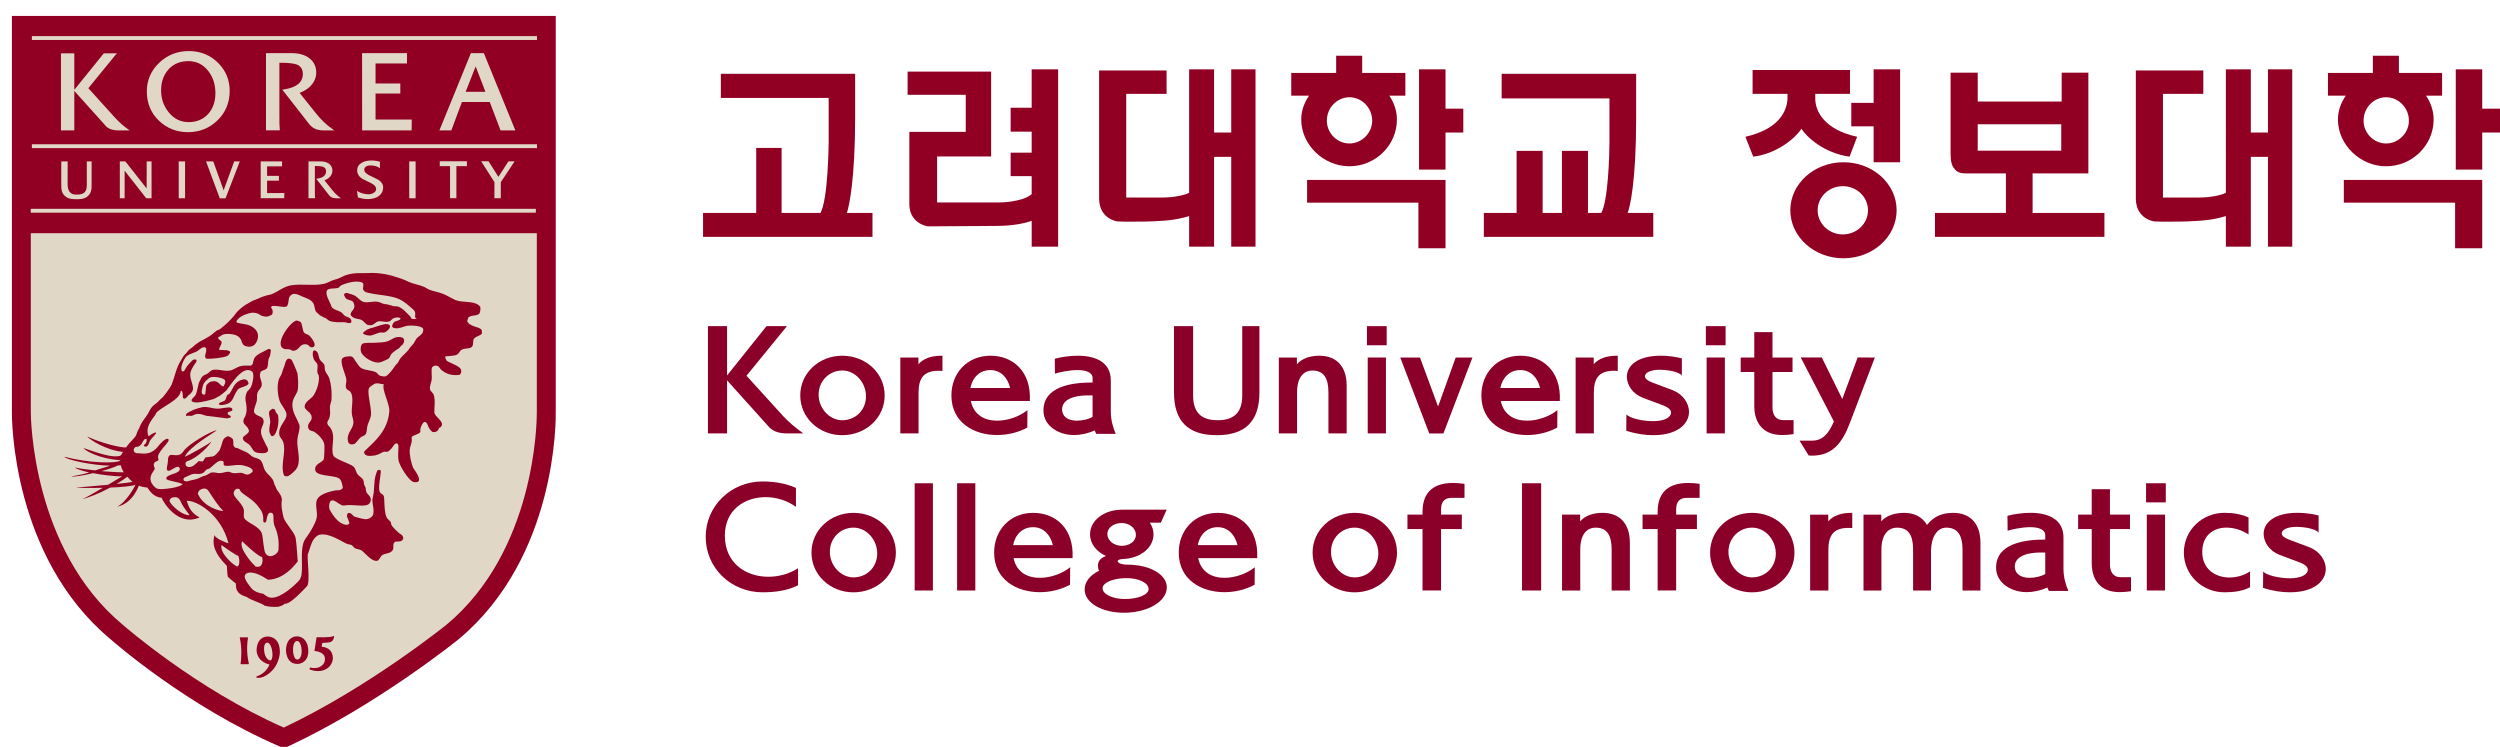 <?xml version="1.0" encoding="utf-8"?>
<!-- Generator: Adobe Illustrator 16.0.0, SVG Export Plug-In . SVG Version: 6.00 Build 0)  -->
<!DOCTYPE svg PUBLIC "-//W3C//DTD SVG 1.1//EN" "http://www.w3.org/Graphics/SVG/1.1/DTD/svg11.dtd">
<svg version="1.1" id="Layer_1" xmlns="http://www.w3.org/2000/svg" xmlns:xlink="http://www.w3.org/1999/xlink" x="0px" y="0px"
	 width="184.106px" height="55px" viewBox="0 0 184.106 55" enable-background="new 0 0 184.106 55" xml:space="preserve">
<g id="Background_xA0_Image_1_">
</g>
<g id="Layer_1_xA0_Image_1_">
</g>
<g id="고려대학교_글로벌건설_엔지니어링">
	<g id="korea_University_Global_construction_engineering_department_1_">
	</g>
	<g>
		<path fill="#910023" d="M40.926,30.314V1.175h-0.697H0.875V30.33c-0.003,0.428-0.028,10.672,7.267,16.746l-0.017-0.014
			c0.229,0.203,5.686,4.986,12.465,7.906l0.134,0.057h0.365l0.139-0.064c6.527-3.027,12.478-7.832,12.538-7.879
			C41.07,41,40.935,30.751,40.926,30.314z"/>
		<g>
			<polygon fill="#E1D7C7" points="2.348,2.66 2.348,2.944 39.545,2.944 39.545,2.66 			"/>
			<polygon fill="#E1D7C7" points="2.348,10.623 2.348,10.908 39.545,10.908 39.545,10.623 			"/>
			<polygon fill="#E1D7C7" points="2.263,15.378 2.263,15.662 39.462,15.662 39.462,15.378 			"/>
			<path fill="#E1D7C7" d="M9.28,9.406c-0.199-0.15-0.387-0.293-0.795-0.721c0,0-1.719-1.902-1.98-2.191
				c0.066-0.083,1.999-2.445,1.999-2.446l0.114-0.12H8.473H7.644L5.472,6.614V3.928H5.409H4.49v5.674h0.982V6.695L7.74,9.22
				c0.187,0.251,0.525,0.382,0.999,0.382H9.55L9.355,9.463C9.358,9.464,9.28,9.406,9.28,9.406L9.28,9.406z"/>
			<path fill="#E1D7C7" d="M13.932,3.76c-0.864-0.005-1.608,0.287-2.211,0.865c-0.602,0.578-0.909,1.288-0.909,2.109
				c0,0.866,0.302,1.594,0.9,2.16c0.581,0.558,1.299,0.84,2.139,0.84c0.839,0,1.567-0.292,2.164-0.869
				c0.595-0.577,0.9-1.309,0.9-2.173c0-0.792-0.281-1.479-0.834-2.04C15.507,4.066,14.782,3.766,13.932,3.76 M13.891,8.994
				c-0.59,0-1.091-0.248-1.478-0.736c-0.365-0.453-0.55-0.991-0.55-1.6c0-0.626,0.186-1.15,0.551-1.553
				c0.366-0.4,0.856-0.604,1.46-0.604c0.594,0,1.086,0.245,1.466,0.729c0.347,0.446,0.524,0.997,0.524,1.632
				c0,0.617-0.179,1.132-0.532,1.529C14.968,8.789,14.481,8.994,13.891,8.994L13.891,8.994z"/>
			<path fill="#E1D7C7" d="M27.656,6.889c0.117,0,1.824,0.001,1.824,0.001V6.146c0,0-1.707,0-1.824,0c0-0.11,0-1.359,0-1.47
				c0.398-0.01,2.232-0.001,2.252-0.001l0.063,0.001V3.914l-3.306-0.002v0.063l0.004,5.627h3.645l0.009-0.8
				c0,0-2.549,0.003-2.667,0.003C27.656,8.69,27.656,7.002,27.656,6.889L27.656,6.889z"/>
			<path fill="#E1D7C7" d="M35.589,3.912h-0.911l-2.319,5.689h0.878c0,0,0.752-2.009,0.78-2.088c0.081,0,1.967,0,2.05,0
				c0.028,0.078,0.795,2.088,0.795,2.088h1.089l-2.32-5.689H35.589 M35.749,6.762c-0.153,0-1.304,0-1.458,0
				c0.056-0.147,0.639-1.621,0.737-1.869C35.123,5.142,35.694,6.615,35.749,6.762L35.749,6.762z"/>
			<path fill="#E1D7C7" d="M23.243,8.316c0,0-0.943-1.18-1.181-1.477c0.195-0.072,0.536-0.225,0.797-0.497
				c0.286-0.297,0.429-0.636,0.429-1.007c0-0.416-0.158-0.76-0.471-1.019c-0.325-0.269-0.775-0.404-1.34-0.404h-1.826h-0.063V9.6
				h1.014V9.514c-0.026-0.19-0.028-0.482-0.028-1.159c0,0,0-3.611,0-3.733c0.928-0.008,1.297,0.109,1.441,0.211
				c0.194,0.139,0.29,0.338,0.287,0.609C22.3,6.07,21.839,6.445,20.897,6.588l-0.108,0.015l1.994,2.553
				c0.236,0.297,0.582,0.446,1.028,0.446h0.813l-0.167-0.115C24.052,9.21,23.608,8.783,23.243,8.316L23.243,8.316z"/>
			<path fill="#E1D7C7" d="M19.669,13.305c0.057,0,0.87,0,0.87,0V12.95c0,0-0.813,0.001-0.87,0.001c0-0.054,0-0.65,0-0.701
				c0.189-0.005,1.063,0,1.073,0h0.029v-0.363l-1.574-0.002v0.031l0.002,2.681h1.73l0.011-0.382c0,0-1.214,0.002-1.272,0.002
				C19.669,14.162,19.669,13.357,19.669,13.305L19.669,13.305z"/>
			<path fill="#E1D7C7" d="M6.718,11.888H6.392l0.002,1.671c0,0.498-0.115,0.771-0.728,0.771H5.594
				c-0.408,0-0.614-0.261-0.614-0.771c0-0.002,0.002-1.671,0.002-1.671h-0.47l-0.001,1.673c0,0.202,0.008,0.341,0.025,0.426
				c0.028,0.151,0.091,0.283,0.189,0.391c0.177,0.192,0.43,0.291,0.753,0.291h0.304c0.322,0,0.577-0.099,0.752-0.291
				c0.097-0.107,0.16-0.239,0.189-0.392c0.017-0.084,0.024-0.223,0.024-0.425l-0.001-1.673H6.718L6.718,11.888z"/>
			<path fill="#E1D7C7" d="M10.804,11.888l-0.001,0.03c0,0-0.003,1.803-0.003,1.961c-0.101-0.127-1.568-1.991-1.568-1.991H8.823
				v2.715h0.354c0,0,0.002-1.87,0.002-2.03c0.1,0.129,1.591,2.029,1.591,2.029l0.391,0.001v-2.715h-0.033H10.804L10.804,11.888z"/>
			<polygon fill="#E1D7C7" points="13.162,11.888 13.162,14.603 13.628,14.603 13.63,11.888 13.6,11.888 			"/>
			<polyline fill="#E1D7C7" points="30.14,14.603 30.607,14.603 30.607,14.007 30.607,12.487 30.607,11.918 30.607,11.888 
				30.577,11.888 30.136,11.888 30.136,11.888 30.136,12.487 30.136,14.007 30.14,14.603 			"/>
			<path fill="#E1D7C7" d="M17.246,11.888c0,0-0.725,1.983-0.777,2.128c-0.051-0.145-0.763-2.128-0.763-2.128h-0.533l1.012,2.718
				l0.425-0.002l1.048-2.716h-0.042H17.246L17.246,11.888z"/>
			<path fill="#E1D7C7" d="M27.843,13.227c-0.002-0.002-0.365-0.18-0.365-0.18l-0.312-0.152c-0.228-0.12-0.343-0.25-0.343-0.389
				c0-0.115,0.053-0.199,0.16-0.259c0.081-0.048,0.199-0.07,0.343-0.065c0.237,0.007,0.48,0.078,0.607,0.176l0.047,0.037v-0.481
				l-0.02-0.007c-0.19-0.059-0.397-0.09-0.611-0.09c-0.281,0-0.518,0.057-0.705,0.166c-0.225,0.128-0.339,0.318-0.339,0.565
				c0,0.251,0.126,0.461,0.375,0.621c0.001,0.002,0.134,0.066,0.134,0.066l0.541,0.265c0.229,0.121,0.344,0.261,0.344,0.418
				c0,0.118-0.061,0.214-0.187,0.287c-0.111,0.069-0.233,0.103-0.359,0.102c-0.292-0.002-0.567-0.074-0.815-0.219l-0.052-0.031
				l0.07,0.475l0.019,0.006c0.217,0.081,0.466,0.123,0.732,0.123c0.33,0,0.615-0.086,0.82-0.248c0.194-0.156,0.29-0.364,0.29-0.616
				C28.217,13.576,28.091,13.385,27.843,13.227L27.843,13.227z"/>
			<path fill="#E1D7C7" d="M32.386,11.878v0.028l-0.001,0.327c0,0,0.7,0,0.757,0.002c0,0.058,0,2.36,0,2.36h0.467
				c0,0,0.001-2.303,0.001-2.36c0.057,0,0.774,0,0.774,0v-0.357H32.386L32.386,11.878z"/>
			<path fill="#E1D7C7" d="M37.444,11.881c0,0-0.693,1.069-0.74,1.143c-0.047-0.073-0.728-1.146-0.728-1.146H35.96h-0.525
				c0,0,0.967,1.521,0.978,1.536c0,0.016-0.004,1.182-0.004,1.182h0.47c0,0,0.002-1.164,0.002-1.182
				c0.01-0.016,1.017-1.533,1.017-1.533H37.444L37.444,11.881z"/>
			<path fill="#E1D7C7" d="M24.458,13.984c0,0-0.449-0.563-0.564-0.705c0.096-0.033,0.258-0.105,0.381-0.234
				c0.136-0.143,0.205-0.305,0.205-0.48c0-0.199-0.075-0.361-0.225-0.486c-0.156-0.128-0.37-0.191-0.638-0.191h-0.871h-0.028v2.71
				H23.2v-0.042c-0.012-0.091-0.012-0.223-0.012-0.552c0,0,0-1.72,0-1.78c0.44-0.004,0.617,0.052,0.686,0.102
				c0.094,0.065,0.139,0.16,0.137,0.29c-0.001,0.3-0.221,0.479-0.67,0.546l-0.05,0.008l0.949,1.215
				c0.112,0.142,0.275,0.214,0.487,0.214h0.391l-0.083-0.056C24.842,14.41,24.631,14.205,24.458,13.984L24.458,13.984z"/>
		</g>
		<g>
			<path fill="#E1D7C7" d="M39.532,30.33c0,0.009,0,0.027,0,0.063c0,0.86-0.154,10.203-6.65,15.612
				c-0.053,0.04-5.719,4.615-11.986,7.575c-6.458-2.844-11.794-7.516-11.848-7.563l-0.015-0.014
				c-6.687-5.566-6.764-15.301-6.764-15.658c0-0.005,0-6.473,0-13.173h37.264C39.532,23.869,39.532,30.33,39.532,30.33z"/>
		</g>
		<g>
			<path fill="#910023" d="M17.765,48.915h0.512c0.071,0,0.045-0.063,0.045-0.063c-0.208-0.92-0.1-1.643-0.06-1.855
				c0,0,0.021-0.063-0.053-0.063h-0.506c-0.068,0-0.042,0.053-0.042,0.053c0.171,0.709,0.104,1.603,0.06,1.863
				C17.721,48.848,17.689,48.915,17.765,48.915L17.765,48.915z"/>
			<path fill="#910023" d="M19.662,46.875c-0.815,0.08-0.765,1.034-0.765,1.034c0.05,0.864,0.946,1.026,0.946,1.026
				c-0.245,0.664-0.899,0.86-0.899,0.86c-0.154,0.06-0.042,0.104-0.042,0.104c0.196,0.064,0.48-0.049,0.48-0.049
				c1.197-0.537,1.228-1.791,1.228-1.791C20.635,46.781,19.662,46.875,19.662,46.875 M19.952,48.634
				c-0.39,0.011-0.484-0.596-0.484-0.596c-0.1-0.666,0.159-0.704,0.159-0.704c0.274-0.087,0.394,0.48,0.394,0.48
				C20.154,48.469,19.952,48.634,19.952,48.634L19.952,48.634z"/>
			<path fill="#910023" d="M22.679,47.648c0,0-0.107-0.793-0.851-0.785c0,0-0.734-0.018-0.768,1c0,0-0.028,1.076,0.9,1.029
				C21.96,48.895,22.871,48.837,22.679,47.648 M21.973,48.555c-0.352,0.129-0.391-0.591-0.391-0.591
				c-0.038-0.687,0.243-0.755,0.243-0.755c0.282-0.068,0.361,0.436,0.361,0.436C22.314,48.425,21.973,48.555,21.973,48.555
				L21.973,48.555z"/>
			<path fill="#910023" d="M22.898,49.169c0.786,0.153,0.993-0.401,0.993-0.401c0.251-0.789-0.735-0.826-0.735-0.826l0.159-1.018
				c0,0,0.989,0.049,1.253-0.083c0,0,0.062-0.042,0.028,0.106c0,0-0.055,0.338-0.377,0.363l-0.486,0.039l-0.046,0.285
				c0,0,0.841-0.017,0.826,0.891c0,0-0.031,0.705-0.853,0.875c0,0-0.385,0.086-0.828-0.094c0,0-0.068-0.035-0.032-0.088
				C22.799,49.221,22.831,49.154,22.898,49.169L22.898,49.169z"/>
			<path fill="#910023" d="M20.002,30.143c0.062-0.076,0.142-0.021,0.209,0c0.063,0.019,0.065,0.143,0.102,0.205
				c0.02,0.045,0.143,0.17,0.154,0.207c0.1,0.457,0,1.055-0.206,1.401c-0.058,0.108-0.153,0.163-0.219,0.167
				c-0.086,0.009-0.114-0.118-0.145-0.167c-0.131-0.185-0.032-0.621,0-0.824c0.035-0.265-0.171-0.688-0.04-0.88
				C19.858,30.252,20,30.143,20.002,30.143L20.002,30.143z"/>
			<path fill="#910023" d="M13.788,30.624c0.111-0.033,0.271,0.021,0.338,0l0.149-0.062c0.173-0.109,0.344-0.078,0.519-0.062
				c0.087,0.011,0.347,0.122,0.433,0.125c0.139,0.017,0.792,0.086,1.488,0.188c-0.006-0.002,0.371-0.051,0.275-0.154
				c0.06,0.066-0.011-0.057-0.153-0.105l-0.048-0.053c0.006-0.005-0.121-0.105,0.104-0.18c-0.085,0.025,0.147-0.034,0.192-0.084
				c0.09-0.096-0.042-0.199-0.042-0.199c-0.328-0.111-0.698,0.1-1.191,0.048c-0.243-0.021-0.588-0.159-0.931-0.103
				c-0.374,0.064-0.922,0.275-1.184,0.479C13.737,30.464,13.613,30.682,13.788,30.624L13.788,30.624z"/>
			<path fill="#910023" d="M17.946,27.932c0.336-0.02,0.351,0.328,0.359,0.292c-0.039,0.248-0.649,0.271-0.794,0.465
				c-0.426,0.556-0.249,1.086-1.257,1.144c0,0-0.202-0.047-0.124-0.13c0.063-0.066,0.308-0.133,0.397-0.188
				c0.13-0.074,0.12-0.285,0.206-0.414c0.018-0.031,0.132-0.072,0.16-0.101c0.283-0.383,0.314-0.771,0.814-0.997
				C17.727,27.991,17.909,27.939,17.946,27.932L17.946,27.932z"/>
			<path fill="#910023" d="M21.174,26.438c0.115-0.065,0.229,0,0.304,0.068c0.044,0.03,0.414,0.914,0.43,1.002
				c0.047,0.322,0.083,1.063-0.004,1.301c-0.124,0.332-0.431,0.588-0.364,1.176c0.036,0.347,0.188,0.615,0.335,0.916
				c0.017,0.051,0.168,0.345,0.176,0.404c0.057,0.315-0.116,0.727-0.143,0.981c-0.078,0.639,0.178,1.218,0.076,1.825
				c-0.043,0.262-0.127,0.395-0.271,0.558l-0.115,0.097c-0.032,0.063-0.088,0.086-0.146,0.129l-0.07,0.072
				c-0.108,0.025-0.119,0.09-0.163,0.094c-0.273,0.062-0.329-0.101-0.312-0.063c-0.277-0.779,0.187-1.691-0.05-2.445
				c-0.055-0.174-0.259-0.345-0.287-0.531c-0.094-0.674,0.537-1.028,0.529-1.482c0-0.324-0.426-0.744-0.522-1.063
				c-0.12-0.373-0.2-1.09-0.036-1.558c0.038-0.113,0.184-0.305,0.225-0.456c0.077-0.291,0.197-0.53,0.239-0.726
				c0.014-0.059,0.052-0.144,0.083-0.2C21.099,26.518,21.155,26.448,21.174,26.438L21.174,26.438z"/>
			<path fill="#910023" d="M29.231,24.826c0.456-0.053,0.661,0.127,0.448,0.516l-0.09,0.084c-0.037,0.014-0.157,0.172-0.183,0.195
				c-0.221,0.162-0.428,0.262-0.596,0.468c-0.058,0.068-0.105,0.245-0.177,0.306c-0.114,0.082-0.55,0.273-0.661,0.293
				c-0.552,0.089-1.303-0.462-1.385-0.781c-0.071-0.271,0-0.537,0.119-0.6c0.186-0.096,0.677-0.045,0.844-0.063
				c0.426-0.033,0.694-0.009,1.019-0.121C28.767,25.059,28.993,24.854,29.231,24.826L29.231,24.826z"/>
			<path fill="#910023" d="M26.878,24.642c0,0,0.259,0.108,0.491,0.052c0.164-0.041,0.468-0.18,0.621-0.207
				c0.093-0.021,0.223,0.025,0.313,0c0.251-0.077,0.715-0.57,0.161-0.623c-0.203-0.019-0.803,0.208-0.992,0.26
				c-0.187,0.049-0.304,0.08-0.46,0.161c-0.041,0.024-0.257,0.201-0.23,0.171C26.782,24.455,26.639,24.574,26.878,24.642
				L26.878,24.642z"/>
			<path fill="#910023" d="M22.906,25.574c-0.162-0.021-0.162-0.295-0.571-0.207c-0.285,0.061-0.362,0.479-0.778,0.468l-0.206-0.101
				c-0.18-0.043-0.31,0.02-0.468-0.059c-0.731-0.342,0.566-2.095,0.986-2.071c0.022,0,0.238,0.079,0.264,0.103
				c0.13,0.113,0.13,0.602,0.252,0.779c0.094,0.124,0.241,0.114,0.366,0.207c0.133,0.101,0.382,0.445,0.413,0.626
				C23.166,25.319,23.233,25.618,22.906,25.574L22.906,25.574z"/>
			<path fill="#910023" d="M29.657,39.742C29.665,39.73,29.665,39.73,29.657,39.742L29.657,39.742z"/>
			<path fill="#910023" d="M35.478,24.323C35.478,24.315,35.478,24.314,35.478,24.323L35.478,24.323z"/>
			<polygon fill="#910023" points="29.654,39.743 29.657,39.743 29.657,39.743 			"/>
			<path fill="#910023" d="M35.478,24.323c0,0.003,0,0.007,0,0.011l0.003,0.002C35.478,24.33,35.478,24.326,35.478,24.323
				L35.478,24.323z"/>
			<path fill="#910023" d="M28.929,23.83c0.004-0.01,0.009-0.02,0.013-0.027C28.928,23.83,28.926,23.835,28.929,23.83L28.929,23.83z
				"/>
			<path fill="#910023" d="M25.774,32.686c-0.001,0-0.007,0-0.009-0.002C25.774,32.689,25.776,32.689,25.774,32.686L25.774,32.686z"
				/>
			<path fill="#910023" d="M19.761,25.704c-0.283,0.158-0.9,0.401-1.03,0.675c-0.072,0.145-0.072,0.27-0.13,0.442
				c-0.008,0.019-0.084,0.05-0.108,0.102c-0.301,0-0.567-0.019-0.828,0.052c-0.204,0.057-0.498,0.273-0.726,0.313
				c-0.46,0.08-0.813-0.125-1.245-0.053c-0.192,0.035-0.316,0.234-0.474,0.314c-0.135,0.064-0.19,0.064-0.295,0.16l-0.096,0.11
				c-0.015,0.042-0.062,0.147-0.092,0.197c-0.094,0.141-0.131,0.284-0.154,0.437c-0.023,0.147-0.109,0.502-0.186,0.649
				c-0.038,0.069-0.232,0.229-0.261,0.295c-0.015,0.043-0.059,0.086,0,0.153c-0.067-0.073-0.054,0.072,0.32,0.091
				c0.411,0.01,1.306-0.265,1.306-0.265l0.43-0.231c0.083-0.063,0.416-0.316,0.489-0.404c0.313-0.389,1.151-1.802,1.802-1.432
				l0.117,0.084c0.156,0.262-0.041,1.008-0.157,1.178l-0.147,0.176c-0.116,0.038-0.198,0.339-0.215,0.479
				c-0.027,0.223,0.037,0.426,0.054,0.551c0.034,0.269,0.061,0.607-0.104,0.938c-0.037,0.063-0.13,0.181-0.105,0.358
				c0.032,0.203,0.32,0.353,0.362,0.521c0.025,0.086,0.099,0.1,0,0.26c-0.056,0.088-0.293,0.237-0.362,0.313
				c-0.093,0.096-0.012,0.245,0.05,0.305c0.179,0.162,0.328,0.182,0.467,0.369c0.199,0.254,0.187,0.477,0.625,0.518
				c0.343,0.033,0.828,0.052,0.623-0.416l-0.103-0.176c-0.122-0.304-0.335-0.576-0.364-0.91c-0.041-0.426,0.302-0.642,0.157-0.985
				c-0.115-0.263-0.633-0.231-0.676-0.574c-0.022-0.192,0.172-0.597,0.208-0.78c0.041-0.248-0.026-0.406,0.055-0.619
				c0.051-0.153,0.278-0.326,0.303-0.518c0.049-0.342-0.216-0.559-0.101-0.933c0.057-0.193,0.359-0.172,0.471-0.314
				c0.144-0.192,0.064-0.457,0.152-0.728c0.009-0.031,0.083-0.192,0.099-0.221c-0.009-0.011,0.059-0.348,0.059-0.348
				C19.908,25.625,19.777,25.711,19.761,25.704 M16.475,28.441c-0.291,0.067-0.316-0.553-1.016-0.312
				c-0.036,0.015-0.233,0.192-0.249,0.222c-0.082,0.187-0.038,0.656-0.13,0.703c0,0-0.271,0.066-0.218-0.277
				c0.084-0.545,0.189-0.646,0.464-0.877c0.038-0.029,0.141-0.107,0.194-0.118c0.33-0.075,0.938,0.051,1.047,0.218
				C16.661,28.139,16.462,28.445,16.475,28.441L16.475,28.441z"/>
			<path fill="#910023" d="M35.478,24.334c-0.048-0.254-0.737-0.236-1.015-0.574c-0.104-0.135-0.026-0.209,0-0.312
				c0.079-0.296,0.708-0.121,0.856-0.384c0.06-0.11,0.08-0.435,0.041-0.479c-0.395-0.484-1.228-0.254-1.815-0.488
				c-0.283-0.117-0.636-0.352-0.934-0.465c-0.374-0.143-0.663-0.164-1.037-0.313c-0.085-0.036-0.251-0.158-0.34-0.195
				c-0.417-0.166-0.747-0.199-1.161-0.377c-0.05-0.018-0.176-0.09-0.231-0.112c-0.165-0.071-0.218-0.081-0.395-0.146
				c-0.641-0.231-1.458-0.438-2.388-0.379c-0.407,0.022-0.876-0.053-1.504,0.126c-0.217,0.055-0.521,0.242-0.724,0.307
				c-0.144,0.043-0.267,0.067-0.397,0.124c-0.181,0.073-0.341,0.179-0.588,0.237c-0.713,0.16-1.665-0.016-2.388,0.105
				c-0.626,0.101-0.989,0.496-1.504,0.674c-0.158,0.053-0.222,0.036-0.377,0.092c-0.09,0.031-0.303,0.088-0.375,0.129
				c-0.215,0.11-0.355,0.144-0.598,0.246c-0.122,0.054-0.266,0.165-0.383,0.22c-0.175,0.086-0.185,0.11-0.329,0.216l-0.117,0.085
				c0,0-0.253,0.222-0.284,0.261c-0.101,0.105-0.198,0.251-0.285,0.361c-0.264,0.307-0.66,0.692-0.988,0.93
				c-0.119,0.086-0.203,0.068-0.308,0.16c-0.124,0.094-0.233,0.195-0.351,0.285c-0.272,0.195-0.544,0.324-0.844,0.488l-0.192,0.128
				c-0.253,0.167-0.243,0.234-0.506,0.399c-0.171,0.117-0.246,0.294-0.404,0.428c-0.104,0.082-0.224,0.334-0.294,0.443
				c-0.326,0.477-0.448,1.18-0.68,1.772c-0.07,0.168-0.636,0.983-0.777,1.036l-0.104,0.099c-0.081,0.067-0.081,0.089-0.154,0.161
				c-0.167,0.146-0.337,0.232-0.466,0.416c-0.105,0.141-0.167,0.307-0.264,0.463c-0.148,0.243-0.392,0.514-0.516,0.779
				c-0.05,0.098-0.086,0.197-0.122,0.291c-0.013,0.014-0.023,0.031-0.026,0.031c-0.063,0.08-0.173,0.414-0.173,0.414
				c-0.115,0.269-0.389,0.418-0.751,0.935c-0.423,0.03-1.882-0.339-2.875-0.81c0.222,0.246,1.335,0.994,2.64,1.139
				c-0.087,0.127-0.094,0.259-0.25,0.299c-0.521,0.129-1.428-0.156-2.647-0.582c0.071,0.17,1.145,0.8,2.729,0.895
				C8.644,34.17,6.467,34.1,4.764,33.637c-0.064,0.178,2.129,0.666,3.333,0.649C7.891,34.393,7.349,34.516,7,34.641
				c-0.549-0.061-1.314-0.156-1.463-0.213c0.034,0.109,0.578,0.258,1.027,0.363c-0.433,0.154-1.072,0.243-1.321,0.296
				c0.181,0.045,0.875-0.065,1.605-0.241c0.64,0.123,1.618,0.25,2.157,0.227c-0.135,0.066-0.642,0.395-1.042,0.627
				c-1.022,0.097-2.135,0.182-2.374,0.211c0.134,0.021,1.031,0.035,1.987,0.011c-0.584,0.343-1.207,0.7-1.506,0.835
				c0.443-0.111,1.235-0.414,2.044-0.85c0.803-0.029,1.556-0.096,1.869-0.207c-0.107,0.234-0.756,1.354-1.36,1.613
				c0.261-0.043,1.099-0.279,1.606-1.549c0.18,0.078,0.385,0.123,0.624,0.139c0.134,0.201,0.45,0.719,1.049,0.748
				c0.122,0.347,1.233,2.16,2.794,1.451c-0.451-0.244-0.724-0.498-0.946-1.222c0.692-0.042,2.526,0.962,3.078,3.136
				c-0.435-0.146-0.978-0.397-1.035-0.615c-0.119,0.504-0.197,1.152,0.915,2.271c0.021,0.239,0.017,0.527,0.068,0.799
				c0.183,0.191,0.396,0.334,0.592,0.5c0.014,0.316-0.031,0.75,0.798,0.991c0.282,0.231,1.186,0.481,1.318,0.64
				c0.27,0.086,0.671,0.102,0.962,0.086c0,0,0.393-0.067,0.498-0.219c0.196-0.01,0.462-0.017,1.664-1.298
				c0.252-0.3,0-1.957,0.061-2.358c0.118-0.291,0.17-0.561,0.331-0.92c0,0,0.163-0.354,0.47-0.496
				c0.021-0.012,0.039-0.012,0.064-0.018c0.692-0.156,1.594,0.49,2.02,0.672c0.155,0.063,0.237,0.029,0.362,0.105
				c0.062,0.031,0.147,0.174,0.21,0.209c0.152,0.085,0.299,0.063,0.47,0.152c0.248,0.137,0.752,0.866,1.19,0.781
				c0.136-0.031,0.244-0.344,0.362-0.418c0.205-0.127,0.491-0.113,0.674-0.258c0.209-0.165,0.123-0.35,0.155-0.573
				c0-0.011,0.097-0.114,0.105-0.157c0.102-0.012,0.328-0.002,0.469-0.047c0.018-0.007,0.078-0.076,0.102-0.103
				c0.089-0.095,0.024-0.192,0-0.269c-0.032-0.084-0.243-0.183-0.31-0.254c-0.156-0.156-0.422-0.381-0.522-0.568
				c-0.047-0.098,0.013-0.116-0.054-0.213c-0.068-0.108-0.25-0.224-0.305-0.359c-0.2-0.446-0.121-1.438-0.209-1.577
				c-0.083-0.134-0.184-0.116-0.265-0.241c-0.172-0.271,0.04-1.154,0.056-1.503c0.015-0.278-0.259-0.106-0.259-0.106
				c-0.227,0.562-0.203,0.809-0.259,1.609c-0.009,0.071-0.104,0.5-0.104,0.575c-0.003,0.278,0.161,0.752,0.049,1.088
				c-0.036,0.108-0.262,0.319-0.57,0.312c-0.116,0-0.697-0.149-0.829-0.207c-0.025-0.012-0.149-0.153-0.158-0.158
				c-0.288-0.229-0.349-0.016-0.362,0.102c-0.009,0.121,0.04,0.143,0.063,0.209c0.01,0.066,0.127,0.315,0.115,0.338
				c-0.004,0.021-0.105,0.295-0.645-0.021c-0.406-0.245-0.808-0.924-0.83-1.04c-0.056-0.261,0.024-0.457,0.074-0.546
				c0.203-0.184,0.444,0.07,0.647,0.18c0.051,0.028,0.176,0.116,0.238,0.127c0.119,0.021,0.31-0.021,0.336-0.021
				c0.788-0.047,1.604,0.238,1.744-0.289c0.087-0.332-0.239-0.512-0.297-0.646c-0.074-0.17-0.036-0.18-0.079-0.365
				c-0.007-0.016-0.061-0.135-0.073-0.15c-0.08-0.137-0.022-0.258-0.103-0.414c-0.083-0.169-0.315-0.271-0.412-0.414
				c-0.135-0.191-0.135-0.432-0.315-0.572c-0.266-0.219-1.329-0.535-1.453-0.781c-0.202-0.393,0.047-1.112-0.051-1.605
				c-0.053-0.287-0.147-0.445-0.323-0.623c-0.068-0.07-0.101-0.174-0.076-0.268c0.046-0.172,0.138-0.125,0.19-0.512
				c0.033-0.213-0.02-0.451,0-0.674c0.001-0.035,0.103-0.374,0.109-0.414c0.047-0.58-0.029-1.186-0.157-1.605
				c-0.061-0.204-0.25-0.38-0.313-0.574c-0.055-0.162,0.011-0.256-0.055-0.416c-0.051-0.143-0.232-0.242-0.305-0.359
				c-0.141-0.207-0.1-0.557-0.315-0.677c-0.157-0.088-0.213,0.035-0.204,0c-0.053,0.19-0.041,0.376,0.051,0.622
				c0.038,0.105,0.232,0.26,0.263,0.364c0.041,0.192-0.031,0.424,0,0.624l0.1,0.209c0.079,0.521-0.204,1.211-0.415,1.501
				c-0.148,0.191-0.594,0.438-0.621,0.726c-0.023,0.181,0.05,0.187,0.096,0.263c0.067,0.094,0.281,0.219,0.314,0.311
				c0.023,0.066,0.049,0.053,0.077,0.12l0.027,0.142c0.036,0.362-0.438,0.444-0.208,0.881c0.065,0.127,0.288,0.127,0.413,0.205
				c0.236,0.149,0.683,0.569,0.726,0.93c0.02,0.158,0,0.994-0.047,1.094c-0.108,0.232-0.691,0.32-0.625,0.779
				c0.074,0.498,1.391,0.356,1.761,0.619c0.176,0.123,0.212,0.392,0.265,0.629c0.03,0.129-0.099,0.172-0.156,0.201
				c-0.139,0.082-0.239,0.019-0.416,0.057c-0.428,0.087-1.112,0.279-1.292,0.623c-0.226,0.396,0.041,0.941-0.055,1.396
				c-0.094,0.412-0.404,0.916-0.627,1.25c-0.138,0.2-0.313,0.401-0.377,0.688c-0.153,0.613-0.046,1.336-0.09,2.055l-0.008,0.005
				c0,0,0.026,0.374-0.225,0.646c-0.285,0.313-1.273,1.236-1.973,1.236c-0.26-0.009-0.366-0.094-0.649-0.299
				c-0.179-0.016-0.59-0.115-0.827-0.363c-0.075-0.131-0.848-0.916-0.362-1.14c0.458-0.211,1.198,0.247,1.541,0.47
				c0.139,0,1.14,0.049,2.203-1.345c-0.05-0.729-0.11-1.664-0.189-1.835c-0.111-0.357-0.715-0.988-0.844-1.366
				c-0.08-0.309-0.224-0.911-0.131-1.327c-0.041-0.468-0.335-0.568-0.457-0.947c-0.034-0.094-0.074-0.168-0.095-0.197
				c-0.037-0.137-0.062-0.26-0.146-0.383c-0.184-0.281-0.364-0.344-0.533-0.62c-0.176-0.285-0.145-0.644-0.416-0.83
				c-0.149-0.101-0.35-0.108-0.518-0.205c-0.122-0.074-0.274-0.25-0.415-0.312c-0.164-0.074-0.209-0.096-0.375-0.17
				c-0.081-0.037-0.229-0.104-0.3-0.142c-0.073-0.042-0.146-0.006-0.207-0.056c-0.2-0.17-0.056-0.322-0.155-0.618
				c-0.01-0.036-0.088-0.038-0.106-0.104c-0.083-0.022-0.228-0.154-0.341-0.076c-0.155,0.115-0.199,0.08-0.295,0.319
				c-0.056,0.156-0.162,0.617-0.267,0.729c-0.094,0.109-0.211,0.265-0.358,0.367c-0.138,0.072-0.259,0.063-0.259,0.063l-0.388,0.058
				l-0.193,0.299c0,0-0.211-0.03-0.323-0.03c-0.031,0.071-0.288,0.269-0.368,0.339c-0.329,0.191-0.531,0.057-0.552-0.014
				c-0.017-0.063-0.121-0.191,0.102-0.325c0.76-0.214,1.693-1.229,1.771-1.452c-0.097,0.15-1.671,1.02-1.962,1.137
				c0.313-0.742,2.242-1.83,2.359-1.959c-0.494,0.076-2.136,1.067-2.422,1.508c-0.273,0.441-0.594,0.318-0.897,0.307
				c-0.294-0.01-0.27,0.307-0.284,0.502c-0.003,0.188-0.15,0.574-0.026,0.643c0.202,0.174,0.732-0.531,0.901-0.152
				c0.092,0.424-1,0.404-0.99,0.744c-0.052,0.181,1.008,0.244,1.203,0.435c-0.34,0.249-1.174,0.329-1.422,0.342
				c-0.155,0.013-0.294,0.007-0.374-0.006c-0.138-0.024-0.319-0.149-0.478-0.41c-0.302-0.548,0.208-0.926,0.216-1.065
				c0.012-0.147-0.057-0.069-0.066-0.301c-0.009-0.228,0.25-0.269,0.315-0.316c0.073-0.051-0.019-0.113-0.001-0.336
				c0.135-0.506,0.957-1.086,0.747-1.25c-0.191-0.102-0.59,0.339-0.745,0.539c-0.566,0.729-1.226,0.502-1.449,0.511
				c-0.5,0.026-0.412-0.519-0.063-0.479c0.402-0.082,0.373-0.639,0.658-0.584c0.092,0.406-0.358,0.463-0.147,0.555
				c0.287,0.113,0.315-0.262,0.406-0.422c0.086-0.16,0.491-0.504,0.445-0.594c-0.117-0.039-0.416,0.174-0.551,0.277
				c-0.329-0.82,0.5-1.443,0.541-1.688c0.271-0.43,1.79-0.978,1.818-1.627l0.042-0.037c0,0,0.028-0.019,0.074,0.059c0,0,0,0,0.003,0
				c0.01,0.04,0.017,0.082,0.029,0.126c0.003,0.053-0.002,0.101-0.002,0.101l0.007-0.063c0.012,0.104,0.007,0.189,0.012,0.169v0.099
				c0.014,0.059,0.091,0.088,0.104,0.094c0.031-0.006,0.115-0.031,0.193-0.121c0.012-0.014,0.101-0.098,0.101-0.119
				c0.146-0.105,0.172-0.12,0.274-0.266c0.261-0.381-0.242-0.938-0.103-1.449c0.096-0.341,0.414-0.744,0.414-0.744
				c0.085-0.193-0.05-0.191-0.05-0.191c-0.2-0.037-0.34,0.178-0.31,0.149c-0.256,0.241-0.333,0.358-0.52,0.681
				c0,0-0.157,0.143-0.203-0.053c-0.09-0.32,0.275-0.952,0.389-1.033c0.213-0.146,0.43-0.21,0.697-0.318
				c0.135-0.057,0.335-0.272,0.469-0.309c0.066-0.022,0.137-0.036,0.206,0c0,0,0.101,0.074,0.054,0.309c0,0-0.103,0.281-0.066,0.385
				c0.022,0.069,0.013,0.136,0.171,0.136c0.372,0.007,1.205-0.08,1.449-0.21c0.056-0.021,0.109-0.104,0.16-0.152
				c0.077-0.078,0.057-0.194,0-0.206l-0.16-0.052c0.122-0.019-0.702-0.024-0.57-0.049c-0.144,0.024,0.195-0.385,0.155-0.578
				c-0.017-0.092-0.178-0.131-0.208-0.203c-0.016-0.047-0.104-0.115,0-0.157l0.12-0.051c0.04-0.028,0.083-0.077,0.139-0.104
				c0.261-0.121,0.729-0.062,0.935,0c0.022,0.011,0.357,0.104,0.468,0.416c0.029,0.087,0.052,0.185,0.103,0.262
				c0.157,0.214,0.614,0.291,0.882,0.036c0.053-0.049,0.118-0.17,0.158-0.242c0.267-0.611-0.128-1.027-0.626-1.197
				c-0.201-0.071-0.526-0.091-0.778-0.156c-0.177-0.049-0.071-0.198-0.02-0.243l0.076-0.067c0.098-0.146,0.407-0.276,0.519-0.311
				c0.275-0.104,0.545-0.207,0.934-0.049c0.058,0.02,0.209,0.139,0.253,0.15c0.295,0.074,0.406,0.096,0.679-0.047
				c0.11-0.053,0.093-0.067,0.104-0.1c0.097-0.279-0.096-0.463-0.09-0.434c-0.058-0.375,1.01,0.088,1.176-0.148
				c0.157-0.213,0.055-0.621,0.261-0.775c0.024-0.014,0.146-0.1,0.155-0.104c0.199-0.041,0.373,0.041,0.531,0.104l0.168,0.08
				c0.337,0.139,0.628,0.213,0.81,0.489c0.114,0.181,0.093,0.442,0.204,0.626c0.048,0.078,0.159,0.127,0.216,0.207
				c0.047,0.057,0.14,0.095,0.202,0.13c0.096,0.06,0.133,0.085,0.257,0.124c0.092,0.037,0.225,0.176,0.313,0.212
				c0.317,0.129,0.696,0.11,1.038,0.103c0.204-0.008,0.324,0.111,0.517,0.053c0.099-0.033,0.071-0.209,0.009-0.283
				c-0.124-0.157-0.218-0.119-0.423-0.236c-0.08-0.049-0.181-0.209-0.261-0.256c-0.236-0.154-0.58-0.177-0.723-0.418
				c-0.02-0.037-0.047-0.107-0.051-0.15l-0.058-0.11c-0.287-0.582-0.378-0.927-0.102-1.036c0.171-0.065,0.546-0.028,0.731-0.104
				c0.042-0.022,0.121-0.139,0.153-0.156c0.412-0.195,1.187-0.424,1.611-0.207c0.128,0.061,0,0.391,0.047,0.518
				c0.027,0.057,0.122,0.153,0.23,0.186c0.891,0.24,1.781,0.199,2.434,0.509c0.39,0.183,0.688,0.472,1.039,0.774
				c0.301,0.27-0.056,0.572,0.254,0.663c-0.212,0.028-0.392,0.052-0.429-0.06c-0.01-0.027-0.074-0.124-0.104-0.152
				c-0.233-0.221-0.505-0.563-0.828-0.674c-0.167-0.061-0.241-0.008-0.418-0.055l-0.209-0.07c-0.225-0.063-0.241-0.041-0.462-0.086
				c-0.098-0.02-0.321-0.141-0.418-0.151c-0.441-0.065-0.688,0.111-1.091,0c-0.186-0.054-0.425-0.349-0.575-0.429
				c-0.187-0.105-0.358-0.143-0.567-0.209c-0.084-0.023-0.127-0.023-0.19,0.009c-0.115,0.067-0.077,0.171-0.017,0.255
				c0.034,0.046,0.063,0.124,0.104,0.148c0.147,0.106,0.438,0.106,0.519,0.26c0.229,0.453-0.107,0.611-0.156,0.746
				c-0.024,0.081-0.087,0.146,0,0.256c0.049,0.059,0.152,0.131,0.21,0.152c0.21,0.092,0.376,0.057,0.572,0.158
				c0.14,0.074,0.286,0.326,0.466,0.365c0.416,0.09,0.515-0.217,0.725-0.264c0.3-0.065,0.486,0.093,0.831,0
				c0.114-0.029,0.177-0.166,0.258-0.203c0.199-0.105,0.396-0.121,0.52-0.057c0,0,0.134,0.064-0.053,0.158
				c-0.108,0.059-0.198,0.059-0.31,0.115c-0.075,0.041-0.142,0.146-0.154,0.164c-0.035,0.072-0.06,0.18-0.058,0.188
				c0.033,0.059,0.078,0.091,0.106,0.105c0.361,0.125,0.73-0.109,1.04-0.156c0.229-0.037,0.872,0,1.057,0.142
				c0,0,0.171,0.035,0.06,0.347c-0.068,0.187-0.364,0.322-0.476,0.481c-0.065,0.089-0.138,0.261-0.205,0.348
				c-0.109,0.142-0.128,0.138-0.239,0.268l-0.076,0.11c-0.045,0.133-0.573,0.582-0.673,0.732c-0.059,0.088-0.087,0.183-0.15,0.279
				c-0.095,0.135-0.164,0.157-0.212,0.24c-0.152,0.219-0.451,0.663-0.696,0.775c-0.11,0.045-0.264-0.006-0.417-0.035
				c-0.104-0.029-0.217-0.221-0.308-0.262c-0.363-0.166-0.767-0.119-1.086-0.313c-0.16-0.095-0.308-0.375-0.421-0.518
				c-0.076-0.099-0.144-0.271-0.259-0.316c-0.186-0.063-0.637-0.004-0.724,0.157c-0.171,0.326,0.275,1.164,0.313,1.509
				c0.027,0.293-0.107,0.427,0,0.671c0.05,0.125,0.244,0.158,0.309,0.262c0.281,0.441,0.036,1.065,0.103,1.658
				c0.026,0.184,0.136,0.411,0.104,0.678c-0.044,0.414-0.577,0.771-0.361,1.399c0.008,0.024,0.108,0.101,0.116,0.104
				c0.083,0.041,0.213,0.023,0.3-0.002c0.172-0.06,0.34-0.405,0.522-0.518c0.018-0.021,0.077-0.051,0.109-0.051
				c0.019-0.036,0.068-0.038,0.097-0.051c0.076-0.059,0.106-0.061,0.152-0.157c0.074-0.169,0.049-0.334,0.104-0.574
				c0.054-0.196,0.237-0.55,0.261-0.778c0.063-0.635-0.397-1.877-0.066-2.082c0.126-0.078,0.251-0.229,0.469-0.262
				c0.097-0.021,0.41,0.074,0.545,0.07c-0.001,0.004-0.003,0.005-0.003,0.005c-0.169,0.397,0.453,1.437,0.404,2.009
				c-0.121,1.395-1.033,2.164-1.819,2.908c-0.09,0.089-0.014,0.189,0.054,0.262c0.156,0.146,0.534,0.082,0.73,0.051
				c0.285-0.061,0.413-0.188,0.622-0.26c0.077-0.031,0.171,0.018,0.257,0c0.215-0.059,0.397-0.351,0.52-0.525
				c0,0,0.254-0.272,0.308,0.089l0.005,0.021c0,0.336-0.059,0.707,0,1.034c0.062,0.392,0.772,1.56,1.141,1.612
				c0.864,0.127-0.02-0.963-0.056-1.04c-0.141-0.327-0.278-0.915-0.258-1.347c0.004-0.158,0.136-0.479,0.154-0.629
				c0.008-0.072-0.03-0.244,0-0.306c0.068-0.138,0.525-0.185,0.625-0.366c0.026-0.051-0.013-0.146,0-0.205
				c0.021-0.125,0.112-0.354,0.208-0.463c0.062-0.078,0.151-0.123,0.259,0c0.089,0.1,0.112,0.33,0.261,0.5l0.127,0.139
				c0.153,0.1,0.401-0.033,0.336-0.018c0.161-0.044,0.142-0.209,0.209-0.264c0.011-0.012,0.101-0.051,0.101-0.051
				c0.375-0.385-0.457-0.733-0.466-1.092c-0.008-0.396,0.088-0.857-0.049-1.297c-0.035-0.109-0.238-0.264-0.262-0.361
				c-0.056-0.25,0.074-0.516,0.104-0.674c0.058-0.332-0.056-0.841,0.054-0.987c0.061-0.08,0.162-0.139,0.362-0.104
				c0.131,0.024,0.219,0.239,0.311,0.312c0.34,0.273,0.734,0.426,1.299,0.361c0.07-0.002,0.128-0.107,0.14-0.138
				c0.036-0.104,0.029-0.236-0.037-0.327c-0.204-0.273-0.994-0.482-1.037-0.619c-0.031-0.102-0.156-0.237-0.019-0.306
				c-0.076,0.044,0.487-0.017,0.69-0.06c0.264-0.058,0.284-0.32,0.466-0.412c0.258-0.137,0.638-0.018,0.782-0.259
				c0.086-0.156,0.019-0.38,0.102-0.522c0.102-0.184,0.41-0.221,0.569-0.366C35.511,24.545,35.489,24.385,35.478,24.334
				 M14.622,36.469c-0.102-0.115-0.016-0.335,0.172-0.428c0.347-0.165,0.49,0.025,0.565,0.115c0.336,0.521,0.771,1.199,1.095,1.468
				C16.155,37.652,15.04,37.313,14.622,36.469 M17.477,41.715c-0.182,0-1.336-0.973-1.163-1.576
				c0.342,0.254,1.111,0.789,1.208,0.779C17.625,40.977,17.707,41.646,17.477,41.715 M18.819,41.719
				c-0.15-0.133-1.27-1.316-0.99-1.863c0.308,0.309,1.163,1.095,1.468,1.17C19.382,41.25,19.37,41.869,18.819,41.719 M18.939,37.201
				c0.196,0.294,0.465,0.465,0.451,1.098c-0.019,0.156,0.031,0.186,0.161,0.176c0.118-0.033,0.054-0.764,0.407-0.718
				c0.301,0.046,0.097,0.462,0.246,0.933c0.055,0.168,0.395,0.769,0.303,1.799c-0.008,0.268-0.515,0.613-0.803,0.41
				c-0.237-0.144-0.237-0.318-0.374-1.41c-0.058-0.643-0.841-0.863-1.174-1.155c-0.333-0.245-0.143-0.368-0.204-0.813
				c-0.192-0.646-0.944-0.947-0.692-1.377c0.078-0.106,0.154-0.209,0.393-0.117C17.666,36.344,18.43,36.59,18.939,37.201
				 M13.593,35.163c-0.02,0.011-0.023,0.013,0.007-0.002C13.6,35.161,13.596,35.161,13.593,35.163
				c0.077-0.034,0.412-0.192,0.5-0.224c0.354-0.125,0.543,0.063,0.869-0.117c0.077-0.049,0.163-0.174,0.234-0.229
				c0.061-0.059,0.174-0.052,0.247-0.104c0.181-0.122,0.517-0.51,0.75-0.549c0.133-0.025,0.133,0.011,0.201,0.017
				c0,0.013,0.1-0.021,0.074,0.179c-0.062,0.385,0.841-0.005,1.434,0.137c0.403,0.096,0.796,0.232,0.692,0.492
				c0.014-0.027-0.118,0.08-0.149,0.1c-0.277,0.201-0.494-0.02-0.635-0.039c-0.242-0.027-0.415,0.046-0.663,0.015
				c0-0.002-0.298-0.101-0.298-0.101c-0.188-0.01-0.459,0.09-0.604,0.101c-0.272,0.021-0.404-0.075-0.649-0.049
				c-0.12,0.013-0.312,0.169-0.399,0.201c-0.08,0.028-0.173,0.057-0.251,0.082c-0.055,0.013-0.189,0.087-0.252,0.114
				c-0.247,0.123-0.394,0.123-0.7,0.203l-0.177,0.049C13.437,35.488,13.475,35.229,13.593,35.163 M12.669,36.646
				c0.408-0.099,0.529,0.008,0.724,0.474c0.145,0.274,0.449,0.638,0.566,0.812c-0.471,0.055-1.22-0.588-1.429-0.938
				C12.396,36.818,12.6,36.682,12.669,36.646 M7.47,34.697c0.538-0.149,1.013-0.307,1.211-0.42c0.072-0.004,0.142-0.004,0.214-0.01
				c0.03,0.143,0.086,0.289,0.171,0.433c0.019,0.028,0.038,0.058,0.054,0.081C8.796,34.791,8.139,34.749,7.47,34.697 M8.59,35.637
				c0.276-0.164,0.54-0.345,0.791-0.527c0.114,0.135,0.239,0.26,0.378,0.377C9.614,35.523,9.158,35.582,8.59,35.637L8.59,35.637z"/>
			<path fill="#910023" d="M13.593,35.163c0.003-0.002,0.006-0.002,0.006-0.002C13.57,35.176,13.574,35.174,13.593,35.163
				L13.593,35.163z"/>
		</g>
	</g>
	<g>
		<path fill="#8B0029" d="M52.135,24.018h1.408v3.631l2.904-3.631h1.507l-2.981,3.652l2.707,2.98
			c0.407,0.431,0.803,0.771,1.474,1.267h-1.188c-0.671,0-1.078-0.177-1.386-0.528l-3.037-3.377v3.905h-1.408V24.018z"/>
		<path fill="#8B0029" d="M62.024,26.196c1.728,0,3.125,1.275,3.125,2.926c0,1.651-1.397,2.927-3.125,2.927
			c-1.705,0-3.091-1.275-3.091-2.927C58.933,27.471,60.319,26.196,62.024,26.196z M62.024,30.947c0.957,0,1.75-0.725,1.75-1.76
			c0-1.022-0.792-1.902-1.75-1.902c-0.935,0-1.738,0.748-1.738,1.781C60.286,30.079,61.089,30.947,62.024,30.947z"/>
		<path fill="#8B0029" d="M67.634,26.823c0.363-0.418,0.946-0.639,1.771-0.627v1.122c-1.375-0.11-1.76,0.517-1.76,1.595v3.004
			h-1.342v-5.589h1.331V26.823z"/>
		<path fill="#8B0029" d="M72.937,26.196c1.639,0,3.014,1.133,2.904,3.333h-4.346c0.22,1.057,1.045,1.451,1.936,1.451
			c0.803,0,1.672-0.318,2.233-0.78l-0.011,1.286c-0.66,0.363-1.452,0.552-2.223,0.552c-1.716,0-3.366-0.925-3.366-2.916
			C70.065,27.472,71.231,26.196,72.937,26.196z M71.462,28.572h2.927c-0.176-0.759-0.693-1.32-1.452-1.32
			C72.155,27.252,71.616,27.791,71.462,28.572z"/>
		<path fill="#8B0029" d="M77.677,26.416c0.495-0.132,1.133-0.22,1.694-0.22c1.232,0,2.432,0.429,2.432,1.814v2.301
			c0,0.637,0.165,1.176,0.363,1.64h-1.43c-0.044-0.077-0.088-0.165-0.121-0.255c-0.473,0.222-1.034,0.343-1.518,0.343
			c-1.122,0-2.255-0.66-2.255-1.806c0-1.76,2.035-2.067,3.62-2.067v-0.319c0-0.45-0.539-0.594-1.111-0.594
			c-0.627,0-1.408,0.176-1.661,0.264L77.677,26.416z M79.305,30.98c0.418,0,0.913-0.121,1.155-0.285v-1.573
			c-1.694-0.065-2.245,0.45-2.245,1.034C78.216,30.641,78.601,30.98,79.305,30.98z"/>
		<path fill="#8B0029" d="M91.482,24.018h1.265v4.875c0,2.101-1.012,3.156-3.146,3.156c-2.134,0-3.146-1.057-3.146-3.156v-4.875
			h1.408v5.104c0,1.222,0.572,1.825,1.804,1.825c1.243,0,1.815-0.604,1.815-1.825V24.018z"/>
		<path fill="#8B0029" d="M95.508,26.823c0.363-0.418,0.946-0.627,1.661-0.627c1.177,0,2.002,0.715,2.002,2.201v3.521h-1.342v-3.024
			c0-1.058-0.352-1.606-1.177-1.606c-0.671,0-1.133,0.528-1.133,1.606v3.024h-1.342v-5.589h1.331V26.823z"/>
		<path fill="#8B0029" d="M102.119,25.426h-1.453v-1.408h1.453V25.426z M102.064,31.917h-1.342v-5.589h1.342V31.917z"/>
		<path fill="#8B0029" d="M105.903,29.938l1.298-3.608h1.232l-2.135,5.589h-1.045l-2.134-5.589h1.452L105.903,29.938z"/>
		<path fill="#8B0029" d="M111.964,26.196c1.639,0,3.014,1.133,2.904,3.333h-4.346c0.22,1.057,1.045,1.451,1.936,1.451
			c0.803,0,1.672-0.318,2.233-0.78l-0.011,1.286c-0.66,0.363-1.452,0.552-2.223,0.552c-1.716,0-3.366-0.925-3.366-2.916
			C109.092,27.472,110.258,26.196,111.964,26.196z M110.489,28.572h2.927c-0.176-0.759-0.693-1.32-1.452-1.32
			C111.183,27.252,110.644,27.791,110.489,28.572z"/>
		<path fill="#8B0029" d="M117.365,26.823c0.363-0.418,0.946-0.639,1.771-0.627v1.122c-1.375-0.11-1.76,0.517-1.76,1.595v3.004
			h-1.342v-5.589h1.331V26.823z"/>
		<path fill="#8B0029" d="M119.762,31.719l0.011-1.21c0.209,0.274,1.144,0.507,1.969,0.507c0.869,0,1.32-0.297,1.32-0.639
			c0-0.177-0.176-0.374-0.627-0.539l-1.441-0.539c-0.759-0.285-1.188-0.945-1.188-1.552c0-0.781,0.726-1.551,2.498-1.551
			c0.495,0,1.067,0.065,1.551,0.197v1.266c-0.154-0.242-0.935-0.429-1.628-0.429c-0.66,0-1.089,0.209-1.089,0.483
			c0,0.154,0.165,0.318,0.583,0.475l1.441,0.539c0.781,0.297,1.221,0.979,1.221,1.604c0,0.849-0.803,1.717-2.64,1.717
			C121.16,32.049,120.5,31.961,119.762,31.719z"/>
		<path fill="#8B0029" d="M127.077,25.426h-1.452v-1.408h1.452V25.426z M127.022,31.917h-1.342v-5.589h1.342V31.917z"/>
		<path fill="#8B0029" d="M129.189,24.458h1.342v1.87h1.475v1.067h-1.475v2.607c0,0.551,0.253,0.936,0.771,0.936h0.781v1.033
			c-0.308,0.045-0.583,0.066-0.836,0.066c-1.463,0-2.057-0.946-2.057-2.135v-2.508h-1.001v-1.067h1.001L129.189,24.458
			L129.189,24.458z"/>
		<path fill="#8B0029" d="M138.067,26.328l-1.837,4.818c-0.572,1.508-1.309,2.408-2.783,2.408c-0.077,0-0.165,0-0.253-0.011
			l-0.671-1.089h0.891c0.748,0,1.221-0.43,1.639-1.419l-2.442-4.709h1.551l1.507,3.06l1.133-3.06L138.067,26.328L138.067,26.328z"/>
		<path fill="#8B0029" d="M51.97,39.537c0-2.288,1.87-4.081,4.181-4.081c0.924,0,1.738,0.153,2.464,0.474v1.396
			c-0.649-0.473-1.452-0.715-2.233-0.715c-1.54,0-3.003,0.935-3.003,2.826c0,2.047,1.562,3.037,3.202,3.037
			c0.759,0,1.54-0.209,2.189-0.627v1.254c-0.737,0.373-1.617,0.518-2.618,0.518C53.84,43.619,51.97,41.837,51.97,39.537z"/>
		<path fill="#8B0029" d="M62.85,37.768c1.728,0,3.125,1.274,3.125,2.926c0,1.65-1.397,2.927-3.125,2.927
			c-1.705,0-3.091-1.276-3.091-2.927C59.759,39.042,61.145,37.768,62.85,37.768z M62.85,42.52c0.957,0,1.75-0.727,1.75-1.76
			c0-1.023-0.792-1.904-1.75-1.904c-0.935,0-1.738,0.748-1.738,1.783C61.111,41.648,61.915,42.52,62.85,42.52z"/>
		<path fill="#8B0029" d="M68.701,35.588v7.898h-1.342v-7.898H68.701z"/>
		<path fill="#8B0029" d="M71.825,35.588v7.898h-1.342v-7.898H71.825z"/>
		<path fill="#8B0029" d="M76.083,37.768c1.639,0,3.014,1.133,2.904,3.332h-4.346c0.22,1.057,1.045,1.453,1.936,1.453
			c0.803,0,1.672-0.32,2.233-0.781l-0.01,1.287c-0.66,0.362-1.452,0.551-2.223,0.551c-1.716,0-3.366-0.926-3.366-2.916
			C73.211,39.042,74.377,37.768,76.083,37.768z M74.608,40.143h2.927c-0.176-0.758-0.693-1.32-1.452-1.32
			C75.301,38.822,74.762,39.361,74.608,40.143z"/>
		<path fill="#8B0029" d="M80.933,42.035c-0.055-0.133-0.077-0.266-0.077-0.387c0-0.317,0.198-0.57,0.594-0.703
			c-0.704-0.318-1.177-0.901-1.177-1.596c0-1.022,1.034-1.814,2.343-1.814h3.3l-0.429,0.957h-0.814
			c0.176,0.253,0.275,0.55,0.275,0.857c0,1.002-0.99,1.771-2.233,1.815c-0.286,0.011-0.407,0.088-0.407,0.165
			c0,0.121,0.275,0.253,0.715,0.253c1.639,0,2.904,0.715,2.904,1.672c0,1.045-1.419,1.87-3.158,1.87
			c-1.628,0-2.893-0.736-2.893-1.705C79.877,42.794,80.328,42.332,80.933,42.035z M82.836,44.113c0.924,0,1.75-0.297,1.75-0.736
			s-0.693-0.803-1.639-0.803c-0.902,0-1.75,0.308-1.75,0.748C81.197,43.751,81.923,44.113,82.836,44.113z M82.605,40.197
			c0.572,0,1.045-0.33,1.045-0.813s-0.473-0.868-1.045-0.868c-0.572,0-1.056,0.33-1.056,0.813
			C81.549,39.803,82.033,40.197,82.605,40.197z"/>
		<path fill="#8B0029" d="M89.679,37.768c1.639,0,3.014,1.133,2.904,3.332h-4.346c0.22,1.057,1.045,1.453,1.936,1.453
			c0.803,0,1.672-0.32,2.233-0.781l-0.011,1.287c-0.66,0.362-1.452,0.551-2.223,0.551c-1.716,0-3.366-0.926-3.366-2.916
			C86.807,39.042,87.973,37.768,89.679,37.768z M88.204,40.143h2.927c-0.176-0.758-0.693-1.32-1.452-1.32
			C88.897,38.822,88.358,39.361,88.204,40.143z"/>
		<path fill="#8B0029" d="M99.754,37.768c1.728,0,3.125,1.274,3.125,2.926c0,1.65-1.397,2.927-3.125,2.927
			c-1.705,0-3.091-1.276-3.091-2.927C96.663,39.042,98.049,37.768,99.754,37.768z M99.754,42.52c0.957,0,1.75-0.727,1.75-1.76
			c0-1.023-0.792-1.904-1.75-1.904c-0.935,0-1.738,0.748-1.738,1.783C98.016,41.648,98.819,42.52,99.754,42.52z"/>
		<path fill="#8B0029" d="M104.759,37.7c0-1.188,0.539-2.134,2.255-2.134c0.253,0,0.528,0.021,0.836,0.064v1.034h-0.957
			c-0.517,0-0.77,0.297-0.77,0.849v0.385h1.529v1.066h-1.529v4.521h-1.364v-4.521h-1.111v-1.066h1.111V37.7z"/>
		<path fill="#8B0029" d="M112.085,35.588h1.408v7.898h-1.408V35.588z"/>
		<path fill="#8B0029" d="M116.364,38.395c0.363-0.418,0.946-0.627,1.661-0.627c1.177,0,2.002,0.715,2.002,2.199v3.521h-1.342
			v-3.025c0-1.057-0.352-1.605-1.177-1.605c-0.671,0-1.133,0.527-1.133,1.605v3.025h-1.342v-5.59h1.331V38.395L116.364,38.395z"/>
		<path fill="#8B0029" d="M122.073,37.7c0-1.188,0.539-2.134,2.255-2.134c0.253,0,0.528,0.021,0.836,0.064v1.034h-0.957
			c-0.517,0-0.77,0.297-0.77,0.849v0.385h1.529v1.066h-1.529v4.521h-1.364v-4.521h-1.111v-1.066h1.111V37.7z"/>
		<path fill="#8B0029" d="M129.025,37.768c1.728,0,3.125,1.274,3.125,2.926c0,1.65-1.397,2.927-3.125,2.927
			c-1.705,0-3.091-1.276-3.091-2.927C125.934,39.042,127.32,37.768,129.025,37.768z M129.025,42.52c0.957,0,1.75-0.727,1.75-1.76
			c0-1.023-0.792-1.904-1.75-1.904c-0.935,0-1.738,0.748-1.738,1.783C127.287,41.648,128.09,42.52,129.025,42.52z"/>
		<path fill="#8B0029" d="M134.635,38.395c0.363-0.418,0.946-0.64,1.771-0.627v1.121c-1.375-0.109-1.76,0.518-1.76,1.596v3.004
			h-1.342v-5.59h1.331V38.395z"/>
		<path fill="#8B0029" d="M138.54,38.395c0.363-0.418,0.968-0.627,1.683-0.627c0.749,0,1.342,0.297,1.684,0.891
			c0.494-0.616,1.089-0.891,1.936-0.891c1.178,0,2.002,0.715,2.002,2.199v3.521h-1.32v-3.025c0-1.057-0.373-1.605-1.198-1.605
			c-0.66,0-1.101,0.66-1.122,1.693v2.938h-1.32v-3.024c0-1.058-0.352-1.606-1.177-1.606c-0.671,0-1.155,0.529-1.155,1.606v3.024
			h-1.32V37.9h1.309L138.54,38.395L138.54,38.395z"/>
		<path fill="#8B0029" d="M147.834,37.986c0.495-0.133,1.133-0.221,1.694-0.221c1.232,0,2.431,0.43,2.431,1.814v2.3
			c0,0.638,0.165,1.177,0.362,1.64h-1.43c-0.043-0.076-0.088-0.164-0.121-0.254c-0.473,0.221-1.033,0.342-1.518,0.342
			c-1.122,0-2.255-0.66-2.255-1.805c0-1.76,2.035-2.068,3.62-2.068v-0.318c0-0.45-0.539-0.594-1.111-0.594
			c-0.627,0-1.408,0.176-1.66,0.264L147.834,37.986z M149.463,42.553c0.418,0,0.913-0.121,1.155-0.287v-1.572
			c-1.694-0.065-2.245,0.451-2.245,1.033C148.374,42.211,148.759,42.553,149.463,42.553z"/>
		<path fill="#8B0029" d="M154.039,36.027h1.342v1.871h1.476v1.066h-1.476v2.607c0,0.55,0.253,0.935,0.771,0.935h0.781v1.034
			c-0.308,0.044-0.582,0.066-0.836,0.066c-1.463,0-2.057-0.946-2.057-2.135v-2.509h-1.001v-1.067h1.001L154.039,36.027
			L154.039,36.027z"/>
		<path fill="#8B0029" d="M159.494,36.996h-1.452v-1.408h1.452V36.996z M159.438,43.486h-1.342v-5.588h1.342V43.486z"/>
		<path fill="#8B0029" d="M160.825,40.691c0-1.639,1.342-2.926,2.992-2.926c0.67,0,1.254,0.109,1.771,0.342v1.254
			c-0.495-0.33-1.077-0.506-1.628-0.506c-0.945,0-1.781,0.561-1.781,1.793c0,1.275,0.979,1.881,2.002,1.881
			c0.527,0,1.077-0.153,1.518-0.45v1.166c-0.518,0.274-1.155,0.374-1.881,0.374C162.167,43.619,160.825,42.332,160.825,40.691z"/>
		<path fill="#8B0029" d="M166.655,43.289l0.011-1.21c0.209,0.274,1.144,0.506,1.97,0.506c0.868,0,1.319-0.297,1.319-0.638
			c0-0.178-0.177-0.375-0.627-0.539l-1.44-0.539c-0.76-0.286-1.188-0.946-1.188-1.553c0-0.78,0.726-1.551,2.497-1.551
			c0.496,0,1.068,0.065,1.552,0.197v1.266c-0.153-0.242-0.935-0.429-1.628-0.429c-0.66,0-1.09,0.209-1.09,0.483
			c0,0.154,0.166,0.318,0.584,0.474l1.441,0.539c0.78,0.298,1.221,0.979,1.221,1.604c0,0.849-0.803,1.718-2.641,1.718
			C168.052,43.619,167.392,43.531,166.655,43.289z"/>
	</g>
	<g>
		<path fill="#910023" d="M51.775,15.683h3.914v-4.787h1.87v4.787h2.859c0.575-0.987,0.607-5.215,0.607-5.247V7.211h-7.94V5.435
			h9.889v3.24c0,4.441-0.431,6.481-0.607,7.008h1.885v1.76H51.775V15.683z"/>
		<path fill="#910023" d="M75.976,18.166v-1.908c-0.383,0.148-1.262,0.379-2.62,0.379l-5,0.033c-0.048,0-1.342-0.182-1.39-1.579
			V9.712h4.154v-2.73h-4.282V5.271h6.151v6.25H69.01v3.389h4.553c0.048,0,1.662,0,2.412-0.608V12.97h-1.549v-1.728h1.549V9.695
			h-1.549v-1.76h1.549v-2.83h1.949v13.061H75.976z"/>
		<path fill="#910023" d="M87.57,15.913c-0.463,0.147-1.15,0.313-2.236,0.361c-0.687,0.05-1.422,0.05-2.013,0.05
			c-0.352,0-0.687,0-1.006-0.017c-0.048,0-1.326-0.164-1.374-1.629v-9.49h4.969v1.727h-2.972v7.633h2.636
			c0.224,0,0.447-0.017,0.687-0.033c0.399-0.05,0.879-0.115,1.31-0.313V5.105h1.837V9.76h1.262V5.105h1.789v13.061H90.67v-6.612
			h-1.262v6.612H87.57V15.913z"/>
		<path fill="#910023" d="M100.316,5.369h3.179v1.678h-1.182c0.367,0.543,0.559,1.135,0.559,1.76c0,1.892-1.582,3.438-3.499,3.438
			s-3.547-1.596-3.547-3.438c0-0.642,0.208-1.217,0.575-1.76h-1.31V5.369h3.307V4.103h1.917L100.316,5.369L100.316,5.369z
			 M106.451,13.248v5.033h-1.997v-3.354h-8.196v-1.678H106.451z M99.374,7.162c-0.895,0-1.662,0.757-1.662,1.727
			c0,0.922,0.767,1.678,1.662,1.678s1.677-0.756,1.677-1.678C101.051,7.919,100.268,7.162,99.374,7.162z M106.451,5.105v2.896h1.31
			v1.76h-1.31v2.73h-1.949V5.105H106.451z"/>
		<path fill="#910023" d="M121.752,17.442h-12.478v-1.76h2.413v-4.573h1.917v4.573h1.422v-4.573h1.917v4.573h0.975
			c0.511-0.855,0.607-4.326,0.607-5.198v-3.24h-7.94v-1.81h9.905v3.29c0,4.605-0.447,6.497-0.623,6.958h1.885V17.442z"/>
		<path fill="#910023" d="M128.537,10.073c2.524-0.575,3.051-1.925,3.1-2.796V6.915h-2.572v-1.76h7.173v1.76h-2.556v0.362
			c0,0.904,0.655,2.27,3.083,2.796l-0.559,1.464c-1.885-0.263-3.163-1.447-3.546-2.056c-0.384,0.625-1.758,1.842-3.547,2.056
			L128.537,10.073z M135.758,11.948c2.157,0,3.914,1.579,3.914,3.537c0,1.957-1.757,3.536-3.914,3.536
			c-2.157,0-3.914-1.579-3.914-3.536C131.844,13.527,133.602,11.948,135.758,11.948z M135.71,17.262c1.022,0,1.853-0.79,1.853-1.776
			c0-0.987-0.831-1.776-1.853-1.776s-1.854,0.789-1.854,1.776C133.857,16.472,134.688,17.262,135.71,17.262z M137.979,5.105h1.949
			v6.843h-1.949V9.301h-1.646V7.573h1.646V5.105z"/>
		<path fill="#910023" d="M154.974,17.442h-12.478v-1.76h5.224v-2.911h-2.939c-0.398,0-0.67-0.083-0.846-0.346
			c-0.192-0.181-0.289-0.543-0.289-1.086V5.353h1.998v2.122h6.183V5.353h1.965v7.419h-4.106v2.911h5.289V17.442L154.974,17.442z
			 M145.644,11.094h6.151V9.152h-6.151V11.094z"/>
		<path fill="#910023" d="M163.917,15.913c-0.463,0.147-1.15,0.313-2.236,0.361c-0.687,0.05-1.422,0.05-2.013,0.05
			c-0.353,0-0.687,0-1.006-0.017c-0.048,0-1.326-0.164-1.374-1.629v-9.49h4.969v1.727h-2.972v7.633h2.636
			c0.225,0,0.447-0.017,0.688-0.033c0.398-0.05,0.879-0.115,1.31-0.313V5.105h1.837V9.76h1.262V5.105h1.789v13.061h-1.789v-6.612
			h-1.262v6.612h-1.837L163.917,15.913L163.917,15.913z"/>
		<path fill="#910023" d="M176.662,5.369h3.179v1.678h-1.182c0.367,0.543,0.559,1.135,0.559,1.76c0,1.892-1.582,3.438-3.498,3.438
			c-1.918,0-3.548-1.596-3.548-3.438c0-0.642,0.208-1.217,0.575-1.76h-1.311V5.369h3.308V4.103h1.917L176.662,5.369L176.662,5.369z
			 M182.797,13.248v5.033H180.8v-3.354h-8.195v-1.678H182.797z M175.72,7.162c-0.895,0-1.662,0.757-1.662,1.727
			c0,0.922,0.768,1.678,1.662,1.678s1.678-0.756,1.678-1.678C177.397,7.919,176.614,7.162,175.72,7.162z M182.797,5.105v2.896h1.31
			v1.76h-1.31v2.73h-1.948V5.105H182.797z"/>
		<path fill="#910023" d="M187.985,11.554c0-0.789,0.543-1.349,1.214-1.349c0.702,0,1.245,0.56,1.245,1.349
			c0,0.74-0.543,1.316-1.245,1.316C188.528,12.87,187.985,12.294,187.985,11.554z"/>
		<path fill="#910023" d="M195.204,10.073c2.523-0.575,3.051-1.925,3.1-2.796V6.915h-2.572v-1.76h7.174v1.76h-2.557v0.362
			c0,0.904,0.655,2.27,3.084,2.796l-0.56,1.464c-1.886-0.263-3.163-1.447-3.546-2.056c-0.385,0.625-1.758,1.842-3.547,2.056
			L195.204,10.073z M202.425,11.948c2.157,0,3.915,1.579,3.915,3.537c0,1.957-1.758,3.536-3.915,3.536
			c-2.156,0-3.914-1.579-3.914-3.536C198.511,13.527,200.269,11.948,202.425,11.948z M202.377,17.262
			c1.022,0,1.853-0.79,1.853-1.776c0-0.987-0.83-1.776-1.853-1.776s-1.854,0.789-1.854,1.776
			C200.524,16.472,201.354,17.262,202.377,17.262z M204.646,5.105h1.949v6.843h-1.949V9.301H203V7.573h1.646V5.105z"/>
		<path fill="#910023" d="M221.642,17.442h-12.479v-1.76h5.225v-2.911h-2.938c-0.399,0-0.671-0.083-0.847-0.346
			c-0.192-0.181-0.289-0.543-0.289-1.086V5.353h1.998v2.122h6.183V5.353h1.965v7.419h-4.104v2.911h5.287V17.442L221.642,17.442z
			 M212.312,11.094h6.149V9.152h-6.149V11.094z"/>
		<path fill="#910023" d="M223.538,10.583h5.225v-0.428h-2.492c-1.342,0-1.549-1.167-1.549-1.628V4.843h10.096v1.513h-8.1v0.511
			h8.067v1.382h-8.067v0.443h8.1v1.464h-4.057v0.428h5.256v1.563h-12.479V10.583z M229.815,12.162c2.109,0,3.804,1.547,3.804,3.471
			c0,1.925-1.693,3.471-3.804,3.471c-2.107,0-3.801-1.546-3.801-3.471C226.015,13.709,227.708,12.162,229.815,12.162z
			 M229.815,17.394c1.008,0,1.807-0.773,1.807-1.761c0-0.986-0.799-1.76-1.807-1.76c-1.006,0-1.805,0.773-1.805,1.76
			C228.013,16.62,228.812,17.394,229.815,17.394z"/>
		<path fill="#910023" d="M240.709,11.258c-0.623,0.395-1.278,0.707-1.901,0.839l-0.687-1.678c0.847-0.247,1.39-0.625,1.854-1.02
			c0.974-0.839,1.276-2.172,1.276-3.273V5.188h1.997v0.938c0,1.053,0.305,2.615,1.471,3.454c0.432,0.313,0.959,0.642,1.661,0.839
			l-0.688,1.694c-0.574-0.148-1.197-0.411-1.853-0.822c-0.575-0.329-1.422-1.103-1.598-1.793
			C241.938,10.271,241.332,10.863,240.709,11.258z M249.783,18.314h-8.962c-0.399,0-0.672-0.099-0.815-0.296
			c-0.19-0.23-0.286-0.576-0.286-1.053v-3.307h1.948v2.978h8.115V18.314z M249.783,5.105v9.015h-1.966V5.105H249.783z"/>
		<path fill="#910023" d="M259.334,15.913c-0.464,0.147-1.149,0.313-2.237,0.361c-0.687,0.05-1.422,0.05-2.013,0.05
			c-0.353,0-0.687,0-1.007-0.017c-0.049,0-1.325-0.164-1.373-1.629v-9.49h4.968v1.727H254.7v7.633h2.637
			c0.225,0,0.447-0.017,0.688-0.033c0.398-0.05,0.879-0.115,1.311-0.313V5.105h1.837V9.76h1.263V5.105h1.789v13.061h-1.789v-6.612
			h-1.263v6.612h-1.837L259.334,15.913L259.334,15.913z"/>
		<path fill="#910023" d="M272.078,5.369h3.18v1.678h-1.183c0.367,0.543,0.56,1.135,0.56,1.76c0,1.892-1.581,3.438-3.499,3.438
			c-1.916,0-3.547-1.596-3.547-3.438c0-0.642,0.208-1.217,0.575-1.76h-1.31V5.369h3.307V4.103h1.917V5.369z M278.213,13.248v5.033
			h-1.997v-3.354h-8.195v-1.678H278.213z M271.136,7.162c-0.895,0-1.662,0.757-1.662,1.727c0,0.922,0.769,1.678,1.662,1.678
			c0.895,0,1.678-0.756,1.678-1.678C272.813,7.919,272.03,7.162,271.136,7.162z M278.213,5.105v2.896h1.312v1.76h-1.312v2.73h-1.948
			V5.105H278.213z"/>
	</g>
</g>
<g id="Layer_6">
</g>
<g id="korea_University_Global_construction_engineering_department_3_">
</g>
<g id="korea_University_Global_construction_engineering_department_2_">
</g>
</svg>
